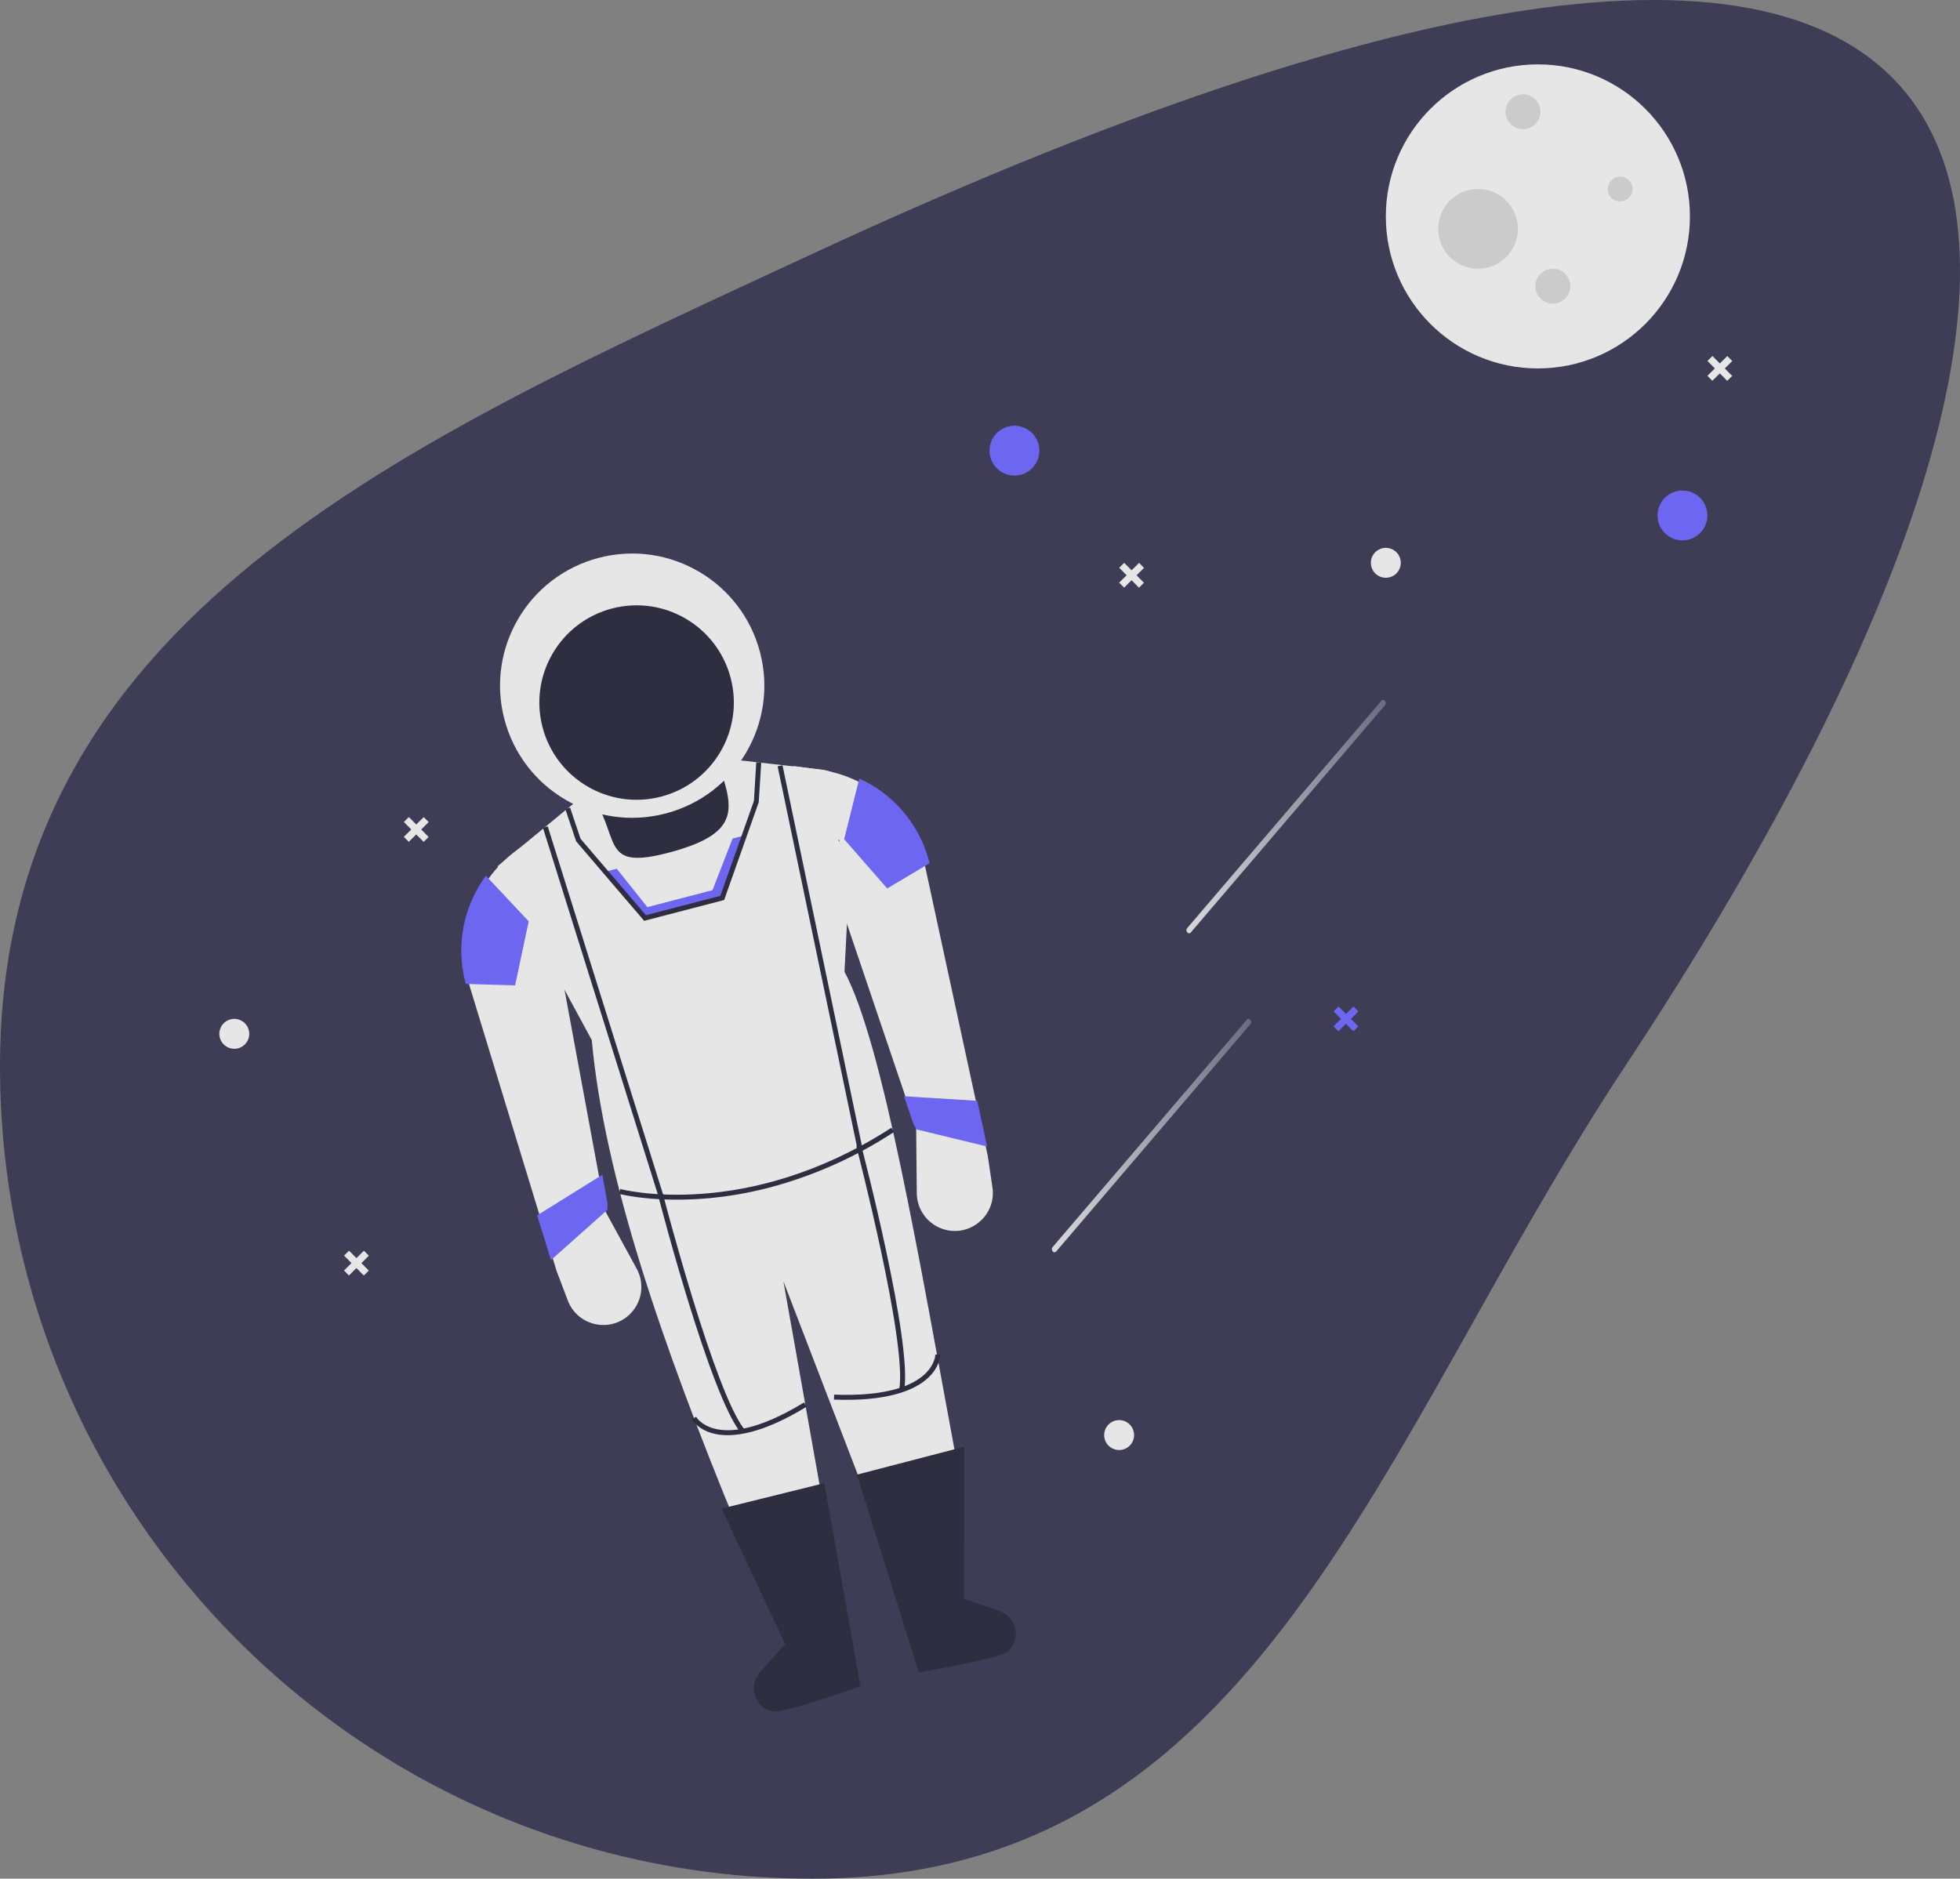 <?xml version="1.0" encoding="utf-8"?>
<svg data-name="Layer 1" width="853.297" height="818" viewBox="0 0 853.297 818" xmlns="http://www.w3.org/2000/svg" xmlns:xlink="http://www.w3.org/1999/xlink">
  <rect x="0" y="0" width="853.297" height="818" fill="#808080" stroke="none"/>
  <defs>
    <linearGradient id="fe5e6308-1e89-4ce8-8c8d-e7ed4a72d158-909" x1="689.871" y1="396.558" x2="776.681" y2="396.558" gradientUnits="userSpaceOnUse">
      <stop offset="0" stop-color="#fff"/>
      <stop offset="1" stop-color="#fff" stop-opacity="0.3"/>
    </linearGradient>
    <linearGradient id="b0adbdce-87b5-465c-b00c-1cf2f5493111-910" x1="631.274" y1="535.454" x2="718.084" y2="535.454" xlink:href="#fe5e6308-1e89-4ce8-8c8d-e7ed4a72d158-909"/>
  </defs>
  <path d="M880.852,505.249C773.135,668.243,722.473,859,527.102,859S173.351,700.62,173.351,505.249,349.886,233.745,527.102,151.499C1102.708-115.643,1121.875,140.543,880.852,505.249Z" fill="#3f3d56" transform="translate(-173.351 -41)"/>
  <circle cx="669.522" cy="94.222" r="66.193" fill="#e6e6e6"/>
  <circle cx="663.011" cy="48.647" r="7.596" fill="#cbcbcb"/>
  <circle cx="676.033" cy="124.605" r="7.596" fill="#cbcbcb"/>
  <circle cx="705.331" cy="82.286" r="5.426" fill="#cbcbcb"/>
  <circle cx="643.479" cy="99.648" r="17.362" fill="#cbcbcb"/>
  <circle cx="441.646" cy="196.224" r="10.851" fill="#6c66f1"/>
  <circle cx="732.459" cy="224.437" r="10.851" fill="#6c66f1"/>
  <circle cx="603.329" cy="245.054" r="6.511" fill="#e6e6e6"/>
  <circle cx="102.002" cy="450.143" r="6.511" fill="#e6e6e6"/>
  <circle cx="487.221" cy="624.848" r="6.511" fill="#e6e6e6"/>
  <polygon points="589.224 438.245 585.975 441.473 582.747 438.223 580.581 440.375 583.808 443.625 580.558 446.852 582.71 449.019 585.96 445.791 589.188 449.041 591.354 446.889 588.126 443.639 591.376 440.412 589.224 438.245" fill="#6c66f1"/>
  <polygon points="158.43 544.588 155.18 547.815 151.953 544.565 149.786 546.717 153.014 549.967 149.764 553.194 151.916 555.361 155.165 552.133 158.393 555.383 160.56 553.231 157.332 549.982 160.582 546.754 158.43 544.588" fill="#e6e6e6"/>
  <polygon points="184.473 355.776 181.223 359.003 177.996 355.754 175.829 357.905 179.057 361.155 175.807 364.383 177.959 366.549 181.208 363.322 184.436 366.571 186.603 364.42 183.375 361.17 186.625 357.942 184.473 355.776" fill="#e6e6e6"/>
  <polygon points="751.993 155.028 748.743 158.255 745.516 155.006 743.349 157.157 746.577 160.407 743.327 163.635 745.479 165.801 748.729 162.574 751.956 165.823 754.123 163.672 750.895 160.422 754.145 157.194 751.993 155.028" fill="#e6e6e6"/>
  <polygon points="495.904 245.093 492.654 248.321 489.426 245.071 487.26 247.223 490.487 250.472 487.238 253.7 489.389 255.867 492.639 252.639 495.867 255.889 498.033 253.737 494.806 250.487 498.055 247.26 495.904 245.093" fill="#e6e6e6"/>
  <path d="M691.793,446.991l32.971-38.599,32.971-38.599,18.612-21.79c1.03-1.206-.559-3.086-1.589-1.881L741.787,384.723l-32.971,38.599L690.204,445.111c-1.03,1.206.559,3.086,1.589,1.881Z" transform="translate(-173.351 -41)" opacity="0.8" fill="url(#fe5e6308-1e89-4ce8-8c8d-e7ed4a72d158-909)"/>
  <path d="M633.197,585.887l32.971-38.599,32.971-38.599,18.612-21.79c1.03-1.206-.559-3.086-1.589-1.881l-32.971,38.599L650.22,562.217l-18.612,21.79c-1.03,1.206.559,3.086,1.589,1.881Z" transform="translate(-173.351 -41)" opacity="0.8" fill="url(#b0adbdce-87b5-465c-b00c-1cf2f5493111-910)"/>
  <g transform="matrix(0.968, -0.252, 0.252, 0.968, -112.354, 97.933)">
    <path d="M 293.526 331.322 L 355.378 331.322 C 355.378 331.322 355.378 331.322 355.378 331.322 L 355.378 355.66 C 355.378 364.392 348.299 371.471 339.567 371.471 L 309.337 371.471 C 300.605 371.471 293.526 364.392 293.526 355.66 L 293.526 331.322 C 293.526 331.322 293.526 331.322 293.526 331.322 Z" fill="#2f2e41"/>
    <path d="M 375.996 654.689 C 361.911 668.959 347.804 669.055 333.676 655.149 L 322.825 559.198 L 315.229 655.349 C 301.11 666.776 287.953 668.315 276.164 655.774 C 264.919 572.699 258.806 495.52 268.568 436.579 L 247.951 353.024 L 294.611 331.322 C 304.008 354.565 289.188 366.453 322.7 366.055 C 355.916 365.661 353.435 353.166 352.123 331.322 L 395.046 347.831 C 402.634 350.749 406.641 359.068 404.193 366.82 L 382.506 435.494 C 390.855 470.16 382.283 566.594 375.996 654.689 Z" fill="#e6e6e6"/>
    <path d="M 310.888 738.243 C 310.888 738.243 276.248 741.278 271.607 739.367 C 271.314 739.246 271.029 739.115 270.752 738.973 C 263.856 735.452 263.646 725.591 270.091 721.3 L 283.76 712.2 L 271.824 648.178 L 317.942 648.721 L 310.888 738.243 Z" fill="#2f2e41"/>
    <path d="M 336.931 738.786 C 336.931 738.786 371.572 741.82 376.212 739.91 C 376.505 739.789 376.79 739.658 377.067 739.516 C 383.964 735.995 384.174 726.134 377.728 721.843 L 364.059 712.743 L 380.879 648.721 L 332.591 648.721 L 336.931 738.786 Z" fill="#2f2e41"/>
    <path d="M 255.547 510.367 L 262.413 537.833 C 264.144 544.757 261.242 552.01 255.212 555.829 C 244.86 562.385 231.22 555.809 229.903 543.626 L 228.419 529.899 L 222.993 399.444 C 222.993 377.255 236.355 357.25 256.852 348.751 L 267.483 344.343 L 255.547 510.367 Z" fill="#e6e6e6"/>
    <path d="M 428.082 398.361 L 428.049 399.131 L 423.665 504.432 L 422.819 524.778 L 422.656 528.814 L 421.169 542.541 C 419.801 555.208 405.233 561.643 394.948 554.125 C 389.511 550.151 387.025 543.279 388.659 536.747 L 395.528 509.282 L 395.376 507.242 L 394.465 494.481 L 383.592 343.258 L 394.226 347.664 C 414.708 356.181 428.062 376.178 428.082 398.361 L 428.082 398.361 Z" fill="#e6e6e6"/>
    <path d="M 327.225 518.191 C 287.808 518.191 263.493 504.521 263.15 504.323 L 264.234 502.443 C 264.718 502.723 313.483 530.076 385.128 506.366 L 385.811 508.426 C 366.932 514.8 347.151 518.097 327.225 518.191 Z" fill="#2f2e41"/>
    <path d="M 288.194 618.235 C 279.519 598.717 279.475 513.883 279.478 510.281 L 281.648 510.283 C 281.648 511.161 281.688 598.254 290.178 617.354 L 288.194 618.235 Z" fill="#2f2e41"/>
    <path d="M 292.706 619.111 C 284.979 619.111 279.845 617.465 276.497 615.578 C 270.403 612.141 269.146 607.458 269.096 607.261 L 271.198 606.723 L 270.147 606.992 L 271.196 606.718 C 271.24 606.882 272.338 610.78 277.659 613.741 C 283.519 617 295.314 619.432 318.218 612.506 L 318.845 614.583 C 307.884 617.897 299.34 619.111 292.706 619.111 Z" fill="#2f2e41"/>
    <rect x="448.667" y="382.625" width="2.171" height="170.164" transform="matrix(0.999, -0.049, 0.049, 0.999, -195.692, -18.44)" fill="#2f2e41"/>
    <path d="M 361.796 618.235 L 359.812 617.354 C 368.301 598.254 368.343 511.161 368.342 510.283 L 370.512 510.281 C 370.514 513.883 370.47 598.717 361.796 618.235 Z" fill="#2f2e41"/>
    <path d="M 357.284 619.111 C 350.65 619.111 342.108 617.898 331.144 614.583 L 331.772 612.506 C 354.676 619.431 366.468 617.001 372.33 613.741 C 377.652 610.78 378.749 606.882 378.792 606.718 L 380.894 607.261 C 380.843 607.458 379.586 612.141 373.492 615.578 C 370.145 617.465 365.009 619.111 357.284 619.111 Z" fill="#2f2e41"/>
    <rect x="461.858" y="466.622" width="170.164" height="2.171" transform="matrix(0.049, -0.999, 0.999, 0.049, -120.261, 950.163)" fill="#2f2e41"/>
    <polygon points="355.248 367.131 339.101 391.003 304.377 391.003 292.767 367.131 297.867 367.131 306.548 386.663 335.846 386.663 349.953 367.131 355.248 367.131" fill="#6c66f1"/>
    <polygon points="394.443 379.067 394.725 379.631 394.443 380.152 394.443 379.067"/>
    <path d="M 430.252 398.361 L 430.219 399.131 L 409.635 405.11 L 396.895 379.631 L 409.928 355.737 C 422.789 366.148 430.259 381.813 430.252 398.361 Z" fill="#6c66f1"/>
    <path d="M 221.658 398.361 L 221.691 399.131 L 242.276 405.11 L 255.015 379.631 L 241.983 355.737 C 229.121 366.148 221.652 381.813 221.658 398.361 Z" fill="#6c66f1"/>
    <circle cx="324.452" cy="291.715" r="57.512" fill="#e6e6e6"/>
    <circle cx="324.452" cy="299.31" r="42.32" fill="#2f2e41"/>
    <polygon points="424.284 504.432 423.403 524.778 395.571 509.825 394.849 507.242 393.9 494.481 424.284 504.432" fill="#6c66f1"/>
    <polygon points="226.324 504.432 227.25 524.778 256.503 509.825 257.263 507.242 258.26 494.481 226.324 504.432" fill="#6c66f1"/>
    <polygon points="339.678 392.089 303.698 392.089 283.777 351.139 282.753 336.41 284.918 336.26 285.913 350.568 305.057 389.918 338.525 389.918 363.075 353.628 368.301 337.605 370.366 338.277 364.958 354.718 339.678 392.089" fill="#2f2e41"/>
  </g>
</svg>